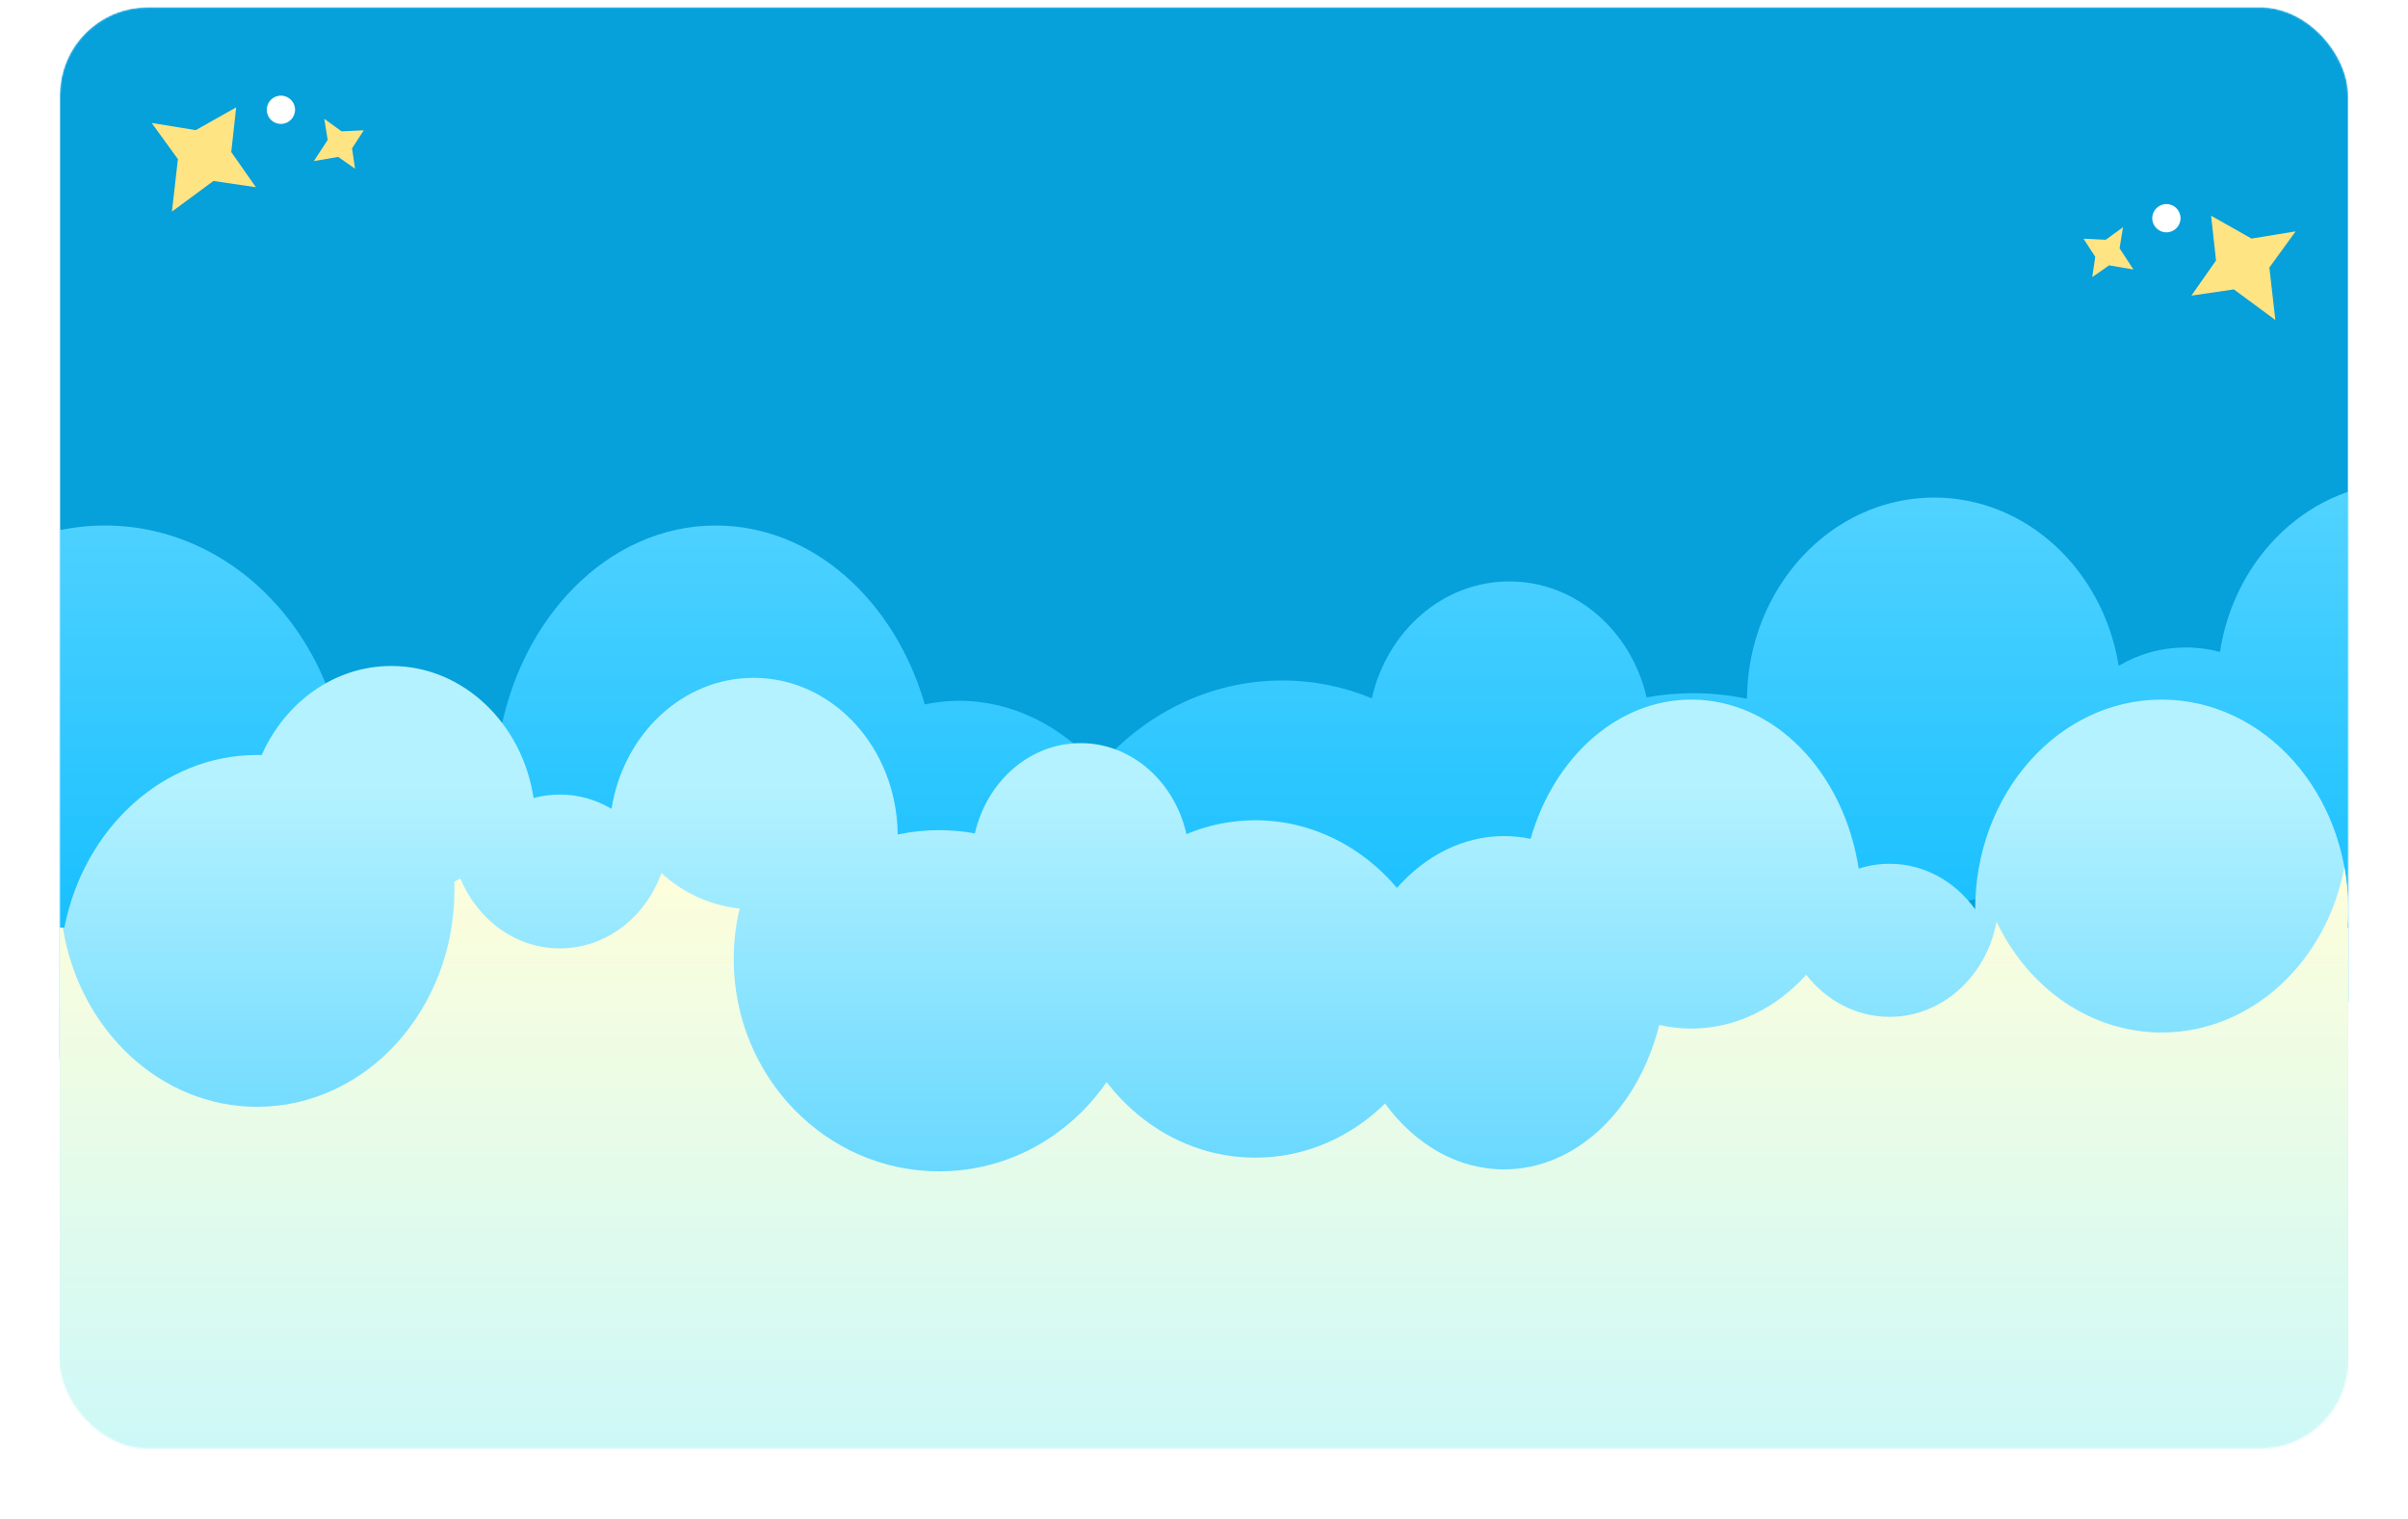 <svg width="1368" height="863" viewBox="0 0 1368 863" fill="none" xmlns="http://www.w3.org/2000/svg">
<g filter="url(#filter0_i_125_3685)">
<mask id="mask0_125_3685" style="mask-type:alpha" maskUnits="userSpaceOnUse" x="34" y="0" width="1300" height="819">
<rect x="34" y="0.11" width="1300" height="818.779" rx="50" fill="#06A0DB"/>
</mask>
<g mask="url(#mask0_125_3685)">
<rect x="34" y="0.11" width="1300" height="818.779" rx="50" fill="url(#paint0_linear_125_3685)"/>
<g filter="url(#filter1_i_125_3685)">
<path d="M1279.12 129.533L1256.14 116.566L1258.95 141.965L1244.94 161.942L1269.08 158.406L1292.64 175.789L1289.25 145.974L1304.16 125.442L1279.12 129.533Z" fill="#FFE483"/>
</g>
<g filter="url(#filter2_i_125_3685)">
<path d="M1196.28 130.214L1183.65 129.608L1190.32 139.874L1188.62 151.437L1198.19 144.731L1212.01 147.102L1204.15 135.071L1206.11 123.076L1196.28 130.214Z" fill="#FFE483"/>
</g>
<g filter="url(#filter3_i_125_3685)">
<circle cx="8.037" cy="8.037" r="8.037" transform="matrix(-1 0 0 1 1238.78 109.924)" fill="white"/>
</g>
<g filter="url(#filter4_d_125_3685)">
<path fill-rule="evenodd" clip-rule="evenodd" d="M1315.19 482.878C1316.66 483.747 1318.14 484.579 1319.65 485.374C1319.59 487.294 1319.56 489.223 1319.56 491.159C1319.56 579.64 1384.75 651.369 1465.16 651.369C1545.58 651.369 1610.77 579.64 1610.77 491.159C1610.77 402.678 1545.58 330.95 1465.16 330.95C1464.04 330.95 1462.92 330.964 1461.8 330.992C1444.55 292.515 1408.18 266 1366.1 266C1313.34 266 1269.55 307.688 1261.17 362.372C1254.95 360.702 1248.46 359.816 1241.77 359.816C1227.97 359.816 1214.98 363.588 1203.63 370.234C1194.94 315.943 1151.32 274.66 1098.82 274.66C1040.42 274.66 993.01 325.741 992.447 388.986C982.567 386.895 972.336 385.796 961.858 385.796C952.859 385.796 944.044 386.606 935.477 388.159C926.668 350.305 895.085 322.29 857.473 322.29C819.687 322.29 787.985 350.566 779.348 388.688C763.546 382.156 746.402 378.58 728.488 378.58C687.239 378.58 650.07 397.544 623.979 427.877C602.842 404.364 575.214 390.126 544.984 390.126C538.305 390.126 531.754 390.821 525.372 392.157C508.26 332.989 461.586 290.537 406.691 290.537C345.281 290.537 294.16 343.662 283.202 413.884C275.979 411.573 268.332 410.333 260.419 410.333C234.807 410.333 211.99 423.324 197.256 443.567V443.529C197.256 359.034 135.638 290.537 59.628 290.537C-16.382 290.537 -78 359.034 -78 443.529C-78 528.025 -16.382 596.522 59.628 596.522C112.53 596.522 158.461 563.342 181.498 514.681C188.796 554.757 221.356 584.975 260.419 584.975C285.085 584.975 307.159 572.926 321.916 553.955C344.264 578.6 374.021 593.636 406.691 593.636C414.795 593.636 422.72 592.71 430.397 590.943C445.969 652.796 491.384 697.555 544.984 697.555C579.608 697.555 610.817 678.878 632.772 648.98C658.112 673.791 691.675 688.895 728.488 688.895C772.604 688.895 812.053 667.203 838.275 633.11C865.753 672.988 910.865 698.998 961.858 698.998C1045.58 698.998 1113.45 628.886 1113.45 542.397C1113.45 529.53 1111.95 517.025 1109.11 505.059C1130.95 502.784 1150.86 493.344 1166.82 478.93C1178.53 511.435 1207.67 534.459 1241.77 534.459C1274.47 534.459 1302.61 513.284 1315.19 482.878Z" fill="url(#paint1_linear_125_3685)"/>
</g>
<g filter="url(#filter5_i_125_3685)">
<path d="M111.204 67.943L134.182 54.975L131.375 80.374L145.385 100.352L121.242 96.815L97.683 114.198L101.071 84.384L86.16 63.851L111.204 67.943Z" fill="#FFE483"/>
</g>
<g filter="url(#filter6_i_125_3685)">
<path d="M194.047 68.624L206.67 68.017L200.006 78.283L201.705 89.847L192.132 83.14L178.311 85.512L186.174 73.481L184.209 61.486L194.047 68.624Z" fill="#FFE483"/>
</g>
<g filter="url(#filter7_i_125_3685)">
<circle cx="159.58" cy="56.37" r="8.037" fill="white"/>
</g>
<g filter="url(#filter8_d_125_3685)">
<path fill-rule="evenodd" clip-rule="evenodd" d="M36.559 513.015C47.518 456.915 92.393 414.899 146.087 414.899C146.952 414.899 147.814 414.91 148.675 414.932C161.958 384.974 189.956 364.329 222.346 364.329C262.96 364.329 296.668 396.788 303.122 439.365C307.904 438.065 312.906 437.375 318.055 437.375C328.679 437.375 338.678 440.312 347.415 445.487C354.101 403.215 387.679 371.072 428.094 371.072C473.051 371.072 509.546 410.844 509.98 460.087C517.586 458.458 525.461 457.603 533.528 457.603C540.454 457.603 547.24 458.234 553.835 459.443C560.616 429.97 584.929 408.157 613.882 408.157C642.97 408.157 667.373 430.173 674.022 459.854C686.186 454.769 699.383 451.984 713.173 451.984C744.926 451.984 773.538 466.75 793.623 490.368C809.895 472.06 831.162 460.974 854.433 460.974C859.574 460.974 864.617 461.515 869.53 462.556C882.703 416.487 918.632 383.434 960.89 383.434C1008.16 383.434 1047.51 424.797 1055.95 479.472C1061.51 477.673 1067.4 476.707 1073.49 476.707C1093.2 476.707 1110.77 486.822 1122.11 502.584V502.554C1122.11 436.766 1169.54 383.434 1228.06 383.434C1286.57 383.434 1334 436.766 1334 502.554C1334 506.079 1333.86 509.568 1333.6 513.015H1334V890.003H34V539.639V513.015H36.559Z" fill="url(#paint2_linear_125_3685)"/>
</g>
<g filter="url(#filter9_d_125_3685)">
<path fill-rule="evenodd" clip-rule="evenodd" d="M258.101 486.988C259.261 486.376 260.406 485.735 261.534 485.066C271.22 508.473 292.884 524.773 318.055 524.773C344.302 524.773 366.736 507.05 375.752 482.027C388.038 493.123 403.363 500.39 420.172 502.141C417.991 511.352 416.835 520.979 416.835 530.884C416.835 597.462 469.08 651.434 533.528 651.434C572.781 651.434 607.508 631.411 628.66 600.714C648.846 626.958 679.213 643.657 713.173 643.657C741.512 643.657 767.348 632.029 786.854 612.93C803.755 635.945 827.78 650.323 854.433 650.323C895.694 650.323 930.654 615.867 942.641 568.254C948.551 569.614 954.651 570.327 960.89 570.327C986.038 570.327 1008.95 558.753 1026.15 539.781C1037.51 554.385 1054.5 563.66 1073.49 563.66C1103.56 563.66 1128.62 540.398 1134.24 509.549C1151.97 547.007 1187.33 572.549 1228.06 572.549C1279.25 572.549 1321.96 532.187 1331.84 478.529C1333.26 486.289 1334 494.325 1334 502.554C1334 506.079 1333.86 509.568 1333.6 513.015H1334V890.003H34V539.639V513.015H35.709C44.982 570.841 90.872 614.769 146.087 614.769C207.99 614.769 258.173 559.553 258.173 491.441C258.173 489.951 258.149 488.466 258.101 486.988Z" fill="url(#paint3_linear_125_3685)"/>
</g>
</g>
</g>
<defs>
<filter id="filter0_i_125_3685" x="34" y="0.11" width="1300" height="822.779" filterUnits="userSpaceOnUse" color-interpolation-filters="sRGB">
<feFlood flood-opacity="0" result="BackgroundImageFix"/>
<feBlend mode="normal" in="SourceGraphic" in2="BackgroundImageFix" result="shape"/>
<feColorMatrix in="SourceAlpha" type="matrix" values="0 0 0 0 0 0 0 0 0 0 0 0 0 0 0 0 0 0 127 0" result="hardAlpha"/>
<feOffset dy="4"/>
<feGaussianBlur stdDeviation="14.45"/>
<feComposite in2="hardAlpha" operator="arithmetic" k2="-1" k3="1"/>
<feColorMatrix type="matrix" values="0 0 0 0 0 0 0 0 0 0 0 0 0 0 0 0 0 0 0.25 0"/>
<feBlend mode="normal" in2="shape" result="effect1_innerShadow_125_3685"/>
</filter>
<filter id="filter1_i_125_3685" x="1244.94" y="116.566" width="59.225" height="61.222" filterUnits="userSpaceOnUse" color-interpolation-filters="sRGB">
<feFlood flood-opacity="0" result="BackgroundImageFix"/>
<feBlend mode="normal" in="SourceGraphic" in2="BackgroundImageFix" result="shape"/>
<feColorMatrix in="SourceAlpha" type="matrix" values="0 0 0 0 0 0 0 0 0 0 0 0 0 0 0 0 0 0 127 0" result="hardAlpha"/>
<feOffset dy="2"/>
<feGaussianBlur stdDeviation="2.25"/>
<feComposite in2="hardAlpha" operator="arithmetic" k2="-1" k3="1"/>
<feColorMatrix type="matrix" values="0 0 0 0 0 0 0 0 0 0 0 0 0 0 0 0 0 0 0.5 0"/>
<feBlend mode="normal" in2="shape" result="effect1_innerShadow_125_3685"/>
</filter>
<filter id="filter2_i_125_3685" x="1183.65" y="123.076" width="28.36" height="30.361" filterUnits="userSpaceOnUse" color-interpolation-filters="sRGB">
<feFlood flood-opacity="0" result="BackgroundImageFix"/>
<feBlend mode="normal" in="SourceGraphic" in2="BackgroundImageFix" result="shape"/>
<feColorMatrix in="SourceAlpha" type="matrix" values="0 0 0 0 0 0 0 0 0 0 0 0 0 0 0 0 0 0 127 0" result="hardAlpha"/>
<feOffset dy="2"/>
<feGaussianBlur stdDeviation="2.25"/>
<feComposite in2="hardAlpha" operator="arithmetic" k2="-1" k3="1"/>
<feColorMatrix type="matrix" values="0 0 0 0 0 0 0 0 0 0 0 0 0 0 0 0 0 0 0.5 0"/>
<feBlend mode="normal" in2="shape" result="effect1_innerShadow_125_3685"/>
</filter>
<filter id="filter3_i_125_3685" x="1222.71" y="109.924" width="16.074" height="18.074" filterUnits="userSpaceOnUse" color-interpolation-filters="sRGB">
<feFlood flood-opacity="0" result="BackgroundImageFix"/>
<feBlend mode="normal" in="SourceGraphic" in2="BackgroundImageFix" result="shape"/>
<feColorMatrix in="SourceAlpha" type="matrix" values="0 0 0 0 0 0 0 0 0 0 0 0 0 0 0 0 0 0 127 0" result="hardAlpha"/>
<feOffset dy="2"/>
<feGaussianBlur stdDeviation="2.25"/>
<feComposite in2="hardAlpha" operator="arithmetic" k2="-1" k3="1"/>
<feColorMatrix type="matrix" values="0 0 0 0 0 0 0 0 0 0 0 0 0 0 0 0 0 0 0.5 0"/>
<feBlend mode="normal" in2="shape" result="effect1_innerShadow_125_3685"/>
</filter>
<filter id="filter4_d_125_3685" x="-101.3" y="246.7" width="1735.37" height="479.598" filterUnits="userSpaceOnUse" color-interpolation-filters="sRGB">
<feFlood flood-opacity="0" result="BackgroundImageFix"/>
<feColorMatrix in="SourceAlpha" type="matrix" values="0 0 0 0 0 0 0 0 0 0 0 0 0 0 0 0 0 0 127 0" result="hardAlpha"/>
<feOffset dy="4"/>
<feGaussianBlur stdDeviation="11.65"/>
<feComposite in2="hardAlpha" operator="out"/>
<feColorMatrix type="matrix" values="0 0 0 0 0 0 0 0 0 0 0 0 0 0 0 0 0 0 0.25 0"/>
<feBlend mode="normal" in2="BackgroundImageFix" result="effect1_dropShadow_125_3685"/>
<feBlend mode="normal" in="SourceGraphic" in2="effect1_dropShadow_125_3685" result="shape"/>
</filter>
<filter id="filter5_i_125_3685" x="86.16" y="54.976" width="59.225" height="61.222" filterUnits="userSpaceOnUse" color-interpolation-filters="sRGB">
<feFlood flood-opacity="0" result="BackgroundImageFix"/>
<feBlend mode="normal" in="SourceGraphic" in2="BackgroundImageFix" result="shape"/>
<feColorMatrix in="SourceAlpha" type="matrix" values="0 0 0 0 0 0 0 0 0 0 0 0 0 0 0 0 0 0 127 0" result="hardAlpha"/>
<feOffset dy="2"/>
<feGaussianBlur stdDeviation="2.25"/>
<feComposite in2="hardAlpha" operator="arithmetic" k2="-1" k3="1"/>
<feColorMatrix type="matrix" values="0 0 0 0 0 0 0 0 0 0 0 0 0 0 0 0 0 0 0.5 0"/>
<feBlend mode="normal" in2="shape" result="effect1_innerShadow_125_3685"/>
</filter>
<filter id="filter6_i_125_3685" x="178.311" y="61.486" width="28.36" height="30.361" filterUnits="userSpaceOnUse" color-interpolation-filters="sRGB">
<feFlood flood-opacity="0" result="BackgroundImageFix"/>
<feBlend mode="normal" in="SourceGraphic" in2="BackgroundImageFix" result="shape"/>
<feColorMatrix in="SourceAlpha" type="matrix" values="0 0 0 0 0 0 0 0 0 0 0 0 0 0 0 0 0 0 127 0" result="hardAlpha"/>
<feOffset dy="2"/>
<feGaussianBlur stdDeviation="2.25"/>
<feComposite in2="hardAlpha" operator="arithmetic" k2="-1" k3="1"/>
<feColorMatrix type="matrix" values="0 0 0 0 0 0 0 0 0 0 0 0 0 0 0 0 0 0 0.5 0"/>
<feBlend mode="normal" in2="shape" result="effect1_innerShadow_125_3685"/>
</filter>
<filter id="filter7_i_125_3685" x="151.542" y="48.333" width="16.074" height="18.074" filterUnits="userSpaceOnUse" color-interpolation-filters="sRGB">
<feFlood flood-opacity="0" result="BackgroundImageFix"/>
<feBlend mode="normal" in="SourceGraphic" in2="BackgroundImageFix" result="shape"/>
<feColorMatrix in="SourceAlpha" type="matrix" values="0 0 0 0 0 0 0 0 0 0 0 0 0 0 0 0 0 0 127 0" result="hardAlpha"/>
<feOffset dy="2"/>
<feGaussianBlur stdDeviation="2.25"/>
<feComposite in2="hardAlpha" operator="arithmetic" k2="-1" k3="1"/>
<feColorMatrix type="matrix" values="0 0 0 0 0 0 0 0 0 0 0 0 0 0 0 0 0 0 0.5 0"/>
<feBlend mode="normal" in2="shape" result="effect1_innerShadow_125_3685"/>
</filter>
<filter id="filter8_d_125_3685" x="0" y="340.329" width="1368" height="593.674" filterUnits="userSpaceOnUse" color-interpolation-filters="sRGB">
<feFlood flood-opacity="0" result="BackgroundImageFix"/>
<feColorMatrix in="SourceAlpha" type="matrix" values="0 0 0 0 0 0 0 0 0 0 0 0 0 0 0 0 0 0 127 0" result="hardAlpha"/>
<feOffset dy="10"/>
<feGaussianBlur stdDeviation="17"/>
<feComposite in2="hardAlpha" operator="out"/>
<feColorMatrix type="matrix" values="0 0 0 0 0 0 0 0 0 0 0 0 0 0 0 0 0 0 0.2 0"/>
<feBlend mode="normal" in2="BackgroundImageFix" result="effect1_dropShadow_125_3685"/>
<feBlend mode="normal" in="SourceGraphic" in2="effect1_dropShadow_125_3685" result="shape"/>
</filter>
<filter id="filter9_d_125_3685" x="0" y="454.529" width="1368" height="479.474" filterUnits="userSpaceOnUse" color-interpolation-filters="sRGB">
<feFlood flood-opacity="0" result="BackgroundImageFix"/>
<feColorMatrix in="SourceAlpha" type="matrix" values="0 0 0 0 0 0 0 0 0 0 0 0 0 0 0 0 0 0 127 0" result="hardAlpha"/>
<feOffset dy="10"/>
<feGaussianBlur stdDeviation="17"/>
<feComposite in2="hardAlpha" operator="out"/>
<feColorMatrix type="matrix" values="0 0 0 0 0 0 0 0 0 0 0 0 0 0 0 0 0 0 0.2 0"/>
<feBlend mode="normal" in2="BackgroundImageFix" result="effect1_dropShadow_125_3685"/>
<feBlend mode="normal" in="SourceGraphic" in2="effect1_dropShadow_125_3685" result="shape"/>
</filter>
<linearGradient id="paint0_linear_125_3685" x1="684" y1="0.11" x2="684" y2="818.889" gradientUnits="userSpaceOnUse">
<stop stop-color="#06A0DB"/>
<stop offset="0.688" stop-color="#06A0DB"/>
<stop offset="1" stop-color="#06A0DB" stop-opacity="0"/>
</linearGradient>
<linearGradient id="paint1_linear_125_3685" x1="766.386" y1="266" x2="766.386" y2="620.329" gradientUnits="userSpaceOnUse">
<stop stop-color="#53D3FF"/>
<stop offset="1" stop-color="#00B8FF"/>
</linearGradient>
<linearGradient id="paint2_linear_125_3685" x1="684" y1="429.631" x2="684" y2="776.23" gradientUnits="userSpaceOnUse">
<stop stop-color="#B5F2FF"/>
<stop offset="1" stop-color="#3DC9FF"/>
</linearGradient>
<linearGradient id="paint3_linear_125_3685" x1="684" y1="471.323" x2="684" y2="890" gradientUnits="userSpaceOnUse">
<stop stop-color="#FFFEDA"/>
<stop offset="1" stop-color="#C1F7FF"/>
</linearGradient>
</defs>
</svg>

